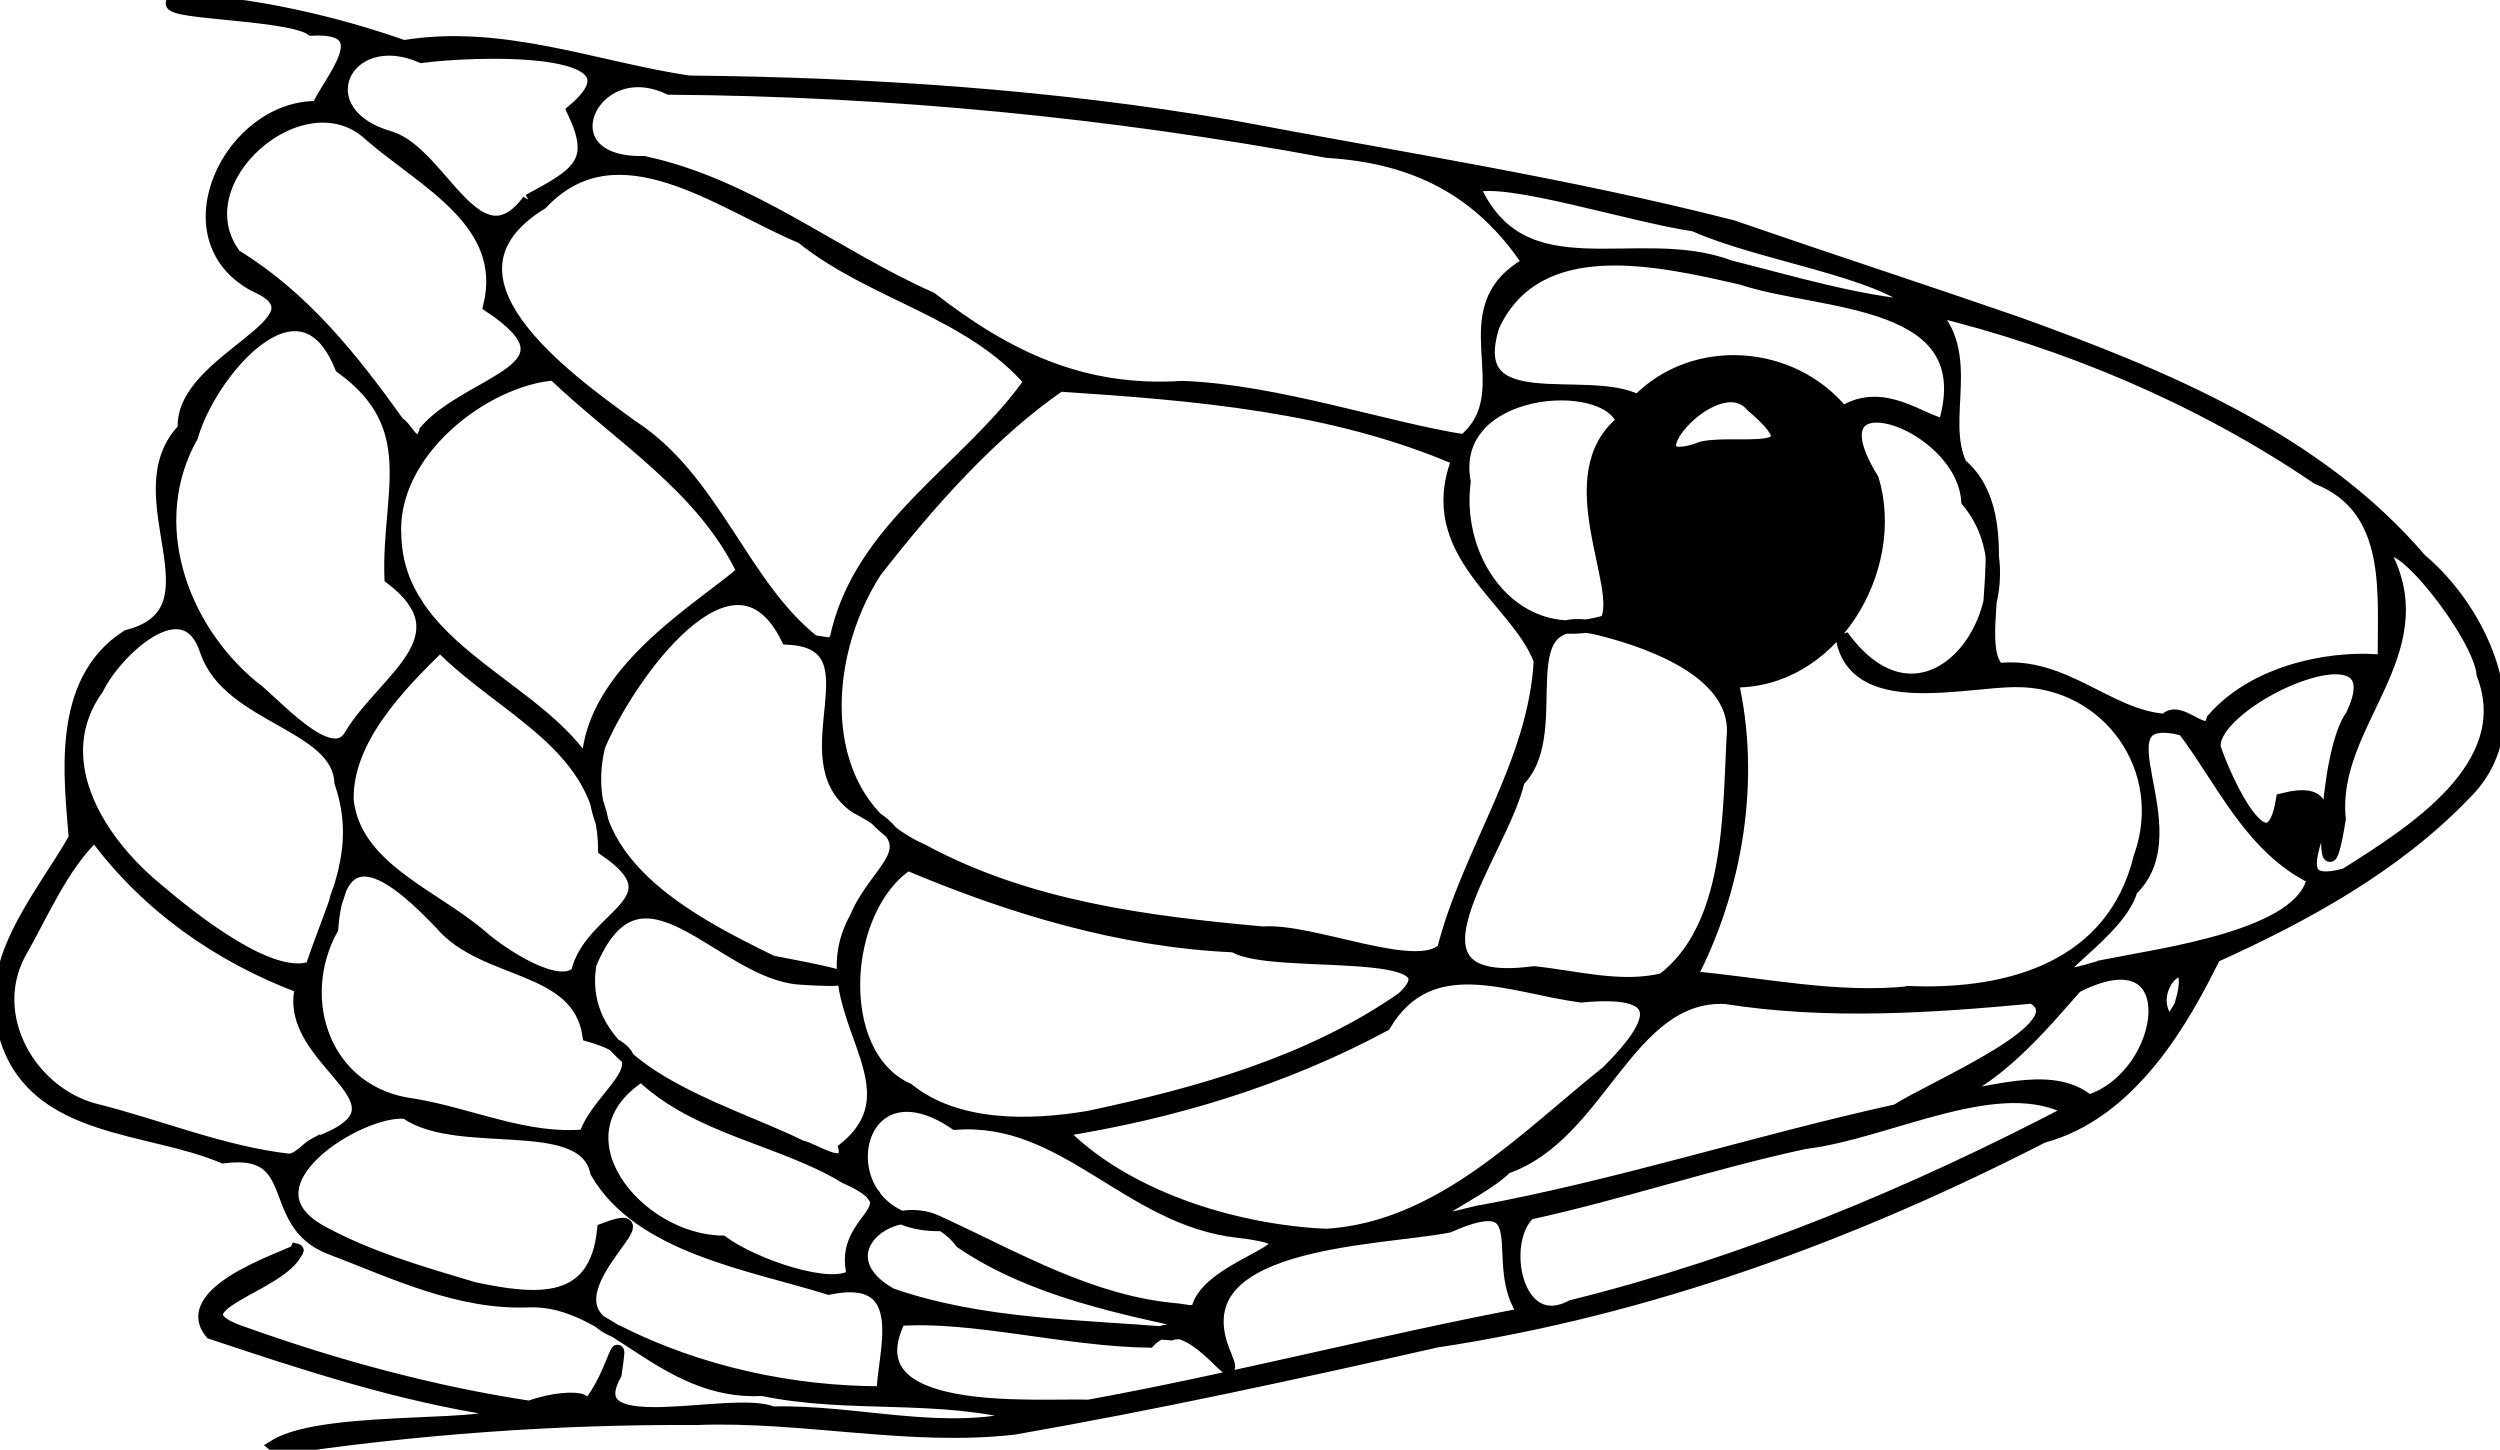 <?xml version="1.0" encoding="UTF-8" standalone="no"?>
<!-- Created with Inkscape (http://www.inkscape.org/) -->

<svg
   xmlns:dc="http://purl.org/dc/elements/1.1/"
   xmlns:cc="http://creativecommons.org/ns#"
   xmlns:rdf="http://www.w3.org/1999/02/22-rdf-syntax-ns#"
   xmlns:svg="http://www.w3.org/2000/svg"
   xmlns="http://www.w3.org/2000/svg"
   xmlns:sodipodi="http://sodipodi.sourceforge.net/DTD/sodipodi-0.dtd"
   xmlns:inkscape="http://www.inkscape.org/namespaces/inkscape"
   width="263.323mm"
   height="152.701mm"
   viewBox="0 0 263.323 152.701"
   version="1.1"
   id="svg8"
   inkscape:version="0.92.5 (2060ec1f9f, 2020-04-08)"
   sodipodi:docname="idPage1Img1.svg">
  <defs
     id="defs2" />
  <sodipodi:namedview
     id="base"
     pagecolor="#ffffff"
     bordercolor="#666666"
     borderopacity="1.0"
     inkscape:pageopacity="0.0"
     inkscape:pageshadow="2"
     inkscape:zoom="0.98994949"
     inkscape:cx="1321.8894"
     inkscape:cy="736.23022"
     inkscape:document-units="mm"
     inkscape:current-layer="layer1"
     showgrid="false"
     fit-margin-top="0"
     fit-margin-left="0"
     fit-margin-right="0"
     fit-margin-bottom="0"
     inkscape:window-width="1920"
     inkscape:window-height="1043"
     inkscape:window-x="0"
     inkscape:window-y="0"
     inkscape:window-maximized="1"
     inkscape:object-nodes="false" />
  <g
     inkscape:label="Layer 1"
     inkscape:groupmode="layer"
     id="layer1"
     transform="translate(85.581,-24.992)">
    <path
       style="fill:#000000;stroke:#000000;stroke-width:1.4;stroke-miterlimit:4;stroke-dasharray:none;stroke-opacity:1"
       d="m -56.569,177.288 c 5.451,-3.337 25.137,-1.484 23.51,-3.808 -10.352,-1.537 -20.38,-4.833 -30.258,-8.129 -3.822,-4.629 9.806,-8.471 8.994,-8.663 -1.566,3.88 -14.062,5.991 -5.497,8.789 9.738,3.47 19.801,6.206 29.998,7.753 5.217,-1.872 8.979,-0.161 1.41,0.469 6.066,4.73 8.843,-12.468 7.609,-3.97 -4.133,7.407 12.266,2.315 16.62,4.105 8.88,-0.235 18.113,2.683 26.71,0.313 -9.234,-2.573 -18.507,-0.883 -27.802,-2.818 -10.537,0.587 -15.972,-9.581 -24.545,-9.335 -7.439,0.33 -14.361,-3.062 -21.071,-5.611 -6.746,-2.686 -2.578,-10.678 -11.172,-9.554 -7.816,-3.326 -19.552,-2.584 -22.765,-12.24 -2.854,-7.999 3.517,-14.867 7.19,-21.315 -0.47,-6.165 -1.969,-16.506 5.5,-21.251 10.513,-2.687 -0.783,-14.933 5.982,-21.841 -0.527,-7.374 15.945,-11.431 7.414,-15.161 -9.343,-5.005 -2.543,-18.873 6.678,-18.697 0.934,-2.521 6.84,-8.654 -0.687,-8.275 -2.629,-1.831 -17.103,-1.624 -14.328,-3.049 8.15,0.357 16.822,2.386 24.019,4.921 10.332,-1.71 20.045,2.218 30.007,3.726 19.091,0.191 38.177,1.45 56.993,4.663 17.666,3.347 35.472,6.101 52.939,10.562 10.026,3.468 19.986,6.706 29.944,10.151 15.436,5.572 31.628,12.196 42.502,24.92 6.656,5.563 12.037,17.363 4.721,24.607 -7.316,7.622 -16.866,12.856 -26.408,17.159 -3.249,6.626 -8.753,16.491 -18.069,18.973 -20.037,10.282 -41.485,18.169 -63.844,21.546 -14.73,3.342 -29.559,6.563 -44.456,9.168 -10.976,1.287 -22.339,-1.443 -33.496,-1.007 -14.801,-0.089 -29.77,1.01 -44.316,3.2 l -0.024,-0.3 z m 34.577,-3.723 c -1.377,-0.406 -0.25,0.438 0,0 z m 51.084,-0.448 c 15.432,-2.811 30.612,-6.781 45.975,-9.7 -3.975,-5.256 1.782,-13.664 -8.084,-9.285 -7.772,1.491 -28.894,1.438 -23.51,13.69 1.841,4.657 -3.976,-5.887 -8.031,-1.579 -8.61,-0.106 -18.758,-2.86 -26.311,-2.284 -5.317,10.677 14.23,8.982 19.96,9.158 z m -21.629,-1.412 c -0.096,-3.738 3.422,-12.945 -5.746,-11.041 -8.275,-2.587 -19.872,-4.343 -24.438,-12.224 -1.352,-6.407 -14.471,-2.347 -20.121,-6.292 -4.711,-0.55 -17.951,7.622 -8.928,12.594 4.976,2.731 10.627,4.359 16.085,5.983 6.821,1.46 12.881,1.873 13.697,-6.201 8.058,-3.078 -7.655,7.248 1.441,10.743 8.612,4.345 18.429,6.463 28.01,6.439 z m 33.509,-7.139 c -8.229,-1.801 -17.799,-3.661 -25.278,-8.746 -5.162,-6.768 -15.9,0.835 -7.407,5.547 9.431,3.274 19.654,3.295 29.506,4.101 0.913,-0.375 2.876,0.481 3.179,-0.903 z m -0.408,-1.487 c 0.8,-5.172 15.247,-7.134 4.246,-8.409 C 33.302,153.396 26.58,142.405 15.058,143.301 3.553,135.474 0.721,154.405 13.675,153.964 c 8.005,3.699 15.784,8.265 24.826,9.018 l 1.228,0.181 0.835,-0.084 z m 39.424,-0.466 c 18.407,-4.565 35.974,-11.901 52.696,-20.655 -7.485,-4.396 -19.248,2.296 -28.172,3.363 -9.779,2.095 -19.264,5.307 -29.029,7.444 -3.3,2.978 -1.421,13.009 4.505,9.848 z M 4.324,159.293 c -1.654,-6.194 6.868,-6.892 -0.868,-10.332 -6.604,-4.032 -15.609,-5.107 -21.468,-10.758 -9.78,6.275 -0.536,17.495 8.483,17.63 3.331,2.472 11.831,5.355 13.853,3.459 z m 49.778,-4.172 c 12.019,-0.749 20.805,-10.149 29.646,-17.211 5.808,-5.776 5.952,-8.858 -2.769,-8.022 -7.479,-0.973 -15.896,-5.082 -20.759,3.049 -10.666,5.721 -22.282,9.236 -34.215,11.11 6.751,7.018 18.316,10.622 28.098,11.073 z m 15.874,-2.414 c 14.95,-2.743 29.4,-7.449 44.236,-10.718 3.792,-2.487 19.581,-8.964 14.287,-11.991 -10.78,1.004 -21.582,1.739 -32.363,0.042 -10.343,-0.428 -13.146,14.486 -23.111,17.904 -2.742,2.914 -14.376,7.599 -3.049,4.763 z M 3.439,145.965 c 8.435,-6.886 -4.152,-14.883 1.17,-24.3 2.253,-5.511 8.248,-7.431 0.007,-11.676 -7.364,-5.055 2.786,-17.304 -7.248,-17.795 -5.781,-11.746 -16.964,4.306 -19.909,11.405 -2.831,12.059 9.35,18.384 18.252,22.732 4.131,0.812 12.252,2.255 3.063,1.681 -8.435,-0.486 -16.803,-14.437 -22.222,-1.497 -1.898,11.279 14.034,15.205 22.278,19.297 1.124,0.14 4.931,2.88 4.609,0.154 z m -55.756,-0.497 c 11.77,-4.27 -3.527,-8.513 -1.477,-16.507 -8.627,-3.213 -16.31,-8.584 -21.802,-16.075 -3.499,3.315 -5.547,8.325 -7.984,12.573 -3.484,6.639 1.154,14.578 7.841,16.428 6.844,1.696 13.556,4.521 20.59,5.322 1.069,-0.024 1.897,-1.264 2.832,-1.742 z m 28.387,-0.828 c 1.607,-4.779 9.208,-8.093 0.393,-10.623 -1.144,-7.55 -10.964,-6.359 -15.566,-11.747 -4.44,-4.657 -10.729,-10.208 -11.552,0.535 -4.141,7.54 -0.73,17.455 8.644,18.6 6.041,1.011 11.894,3.832 18.08,3.235 z m 53.022,-1.949 c 11.521,-2.438 23.238,-5.707 33.022,-12.48 6.759,-6.059 -13.68,-3.111 -17.712,-5.607 -11.919,-0.51 -23.604,-4.067 -34.369,-8.622 -7.124,4.712 -8.093,20.175 0.002,23.785 5.105,4.12 12.854,3.98 19.057,2.924 z M 134.41,141.007 c 8.562,-2.685 10.56,-18.221 -1.338,-12.111 -3.343,3.78 -8.8,10.448 -14.592,11.932 5.114,-0.308 11.888,-3.199 15.93,0.179 z m 9.68,-9.988 c 2.464,-7.687 -4.732,-1.945 -1.121,1.793 l 1.121,-1.793 z m -28.463,-1.463 c 10.689,0.399 21.406,-2.771 24.216,-14.267 3.34,-9.238 -3.324,-18.607 -12.992,-18.623 -5.838,-0.01 -17.201,3.194 -18.41,-4.67 9.456,13.046 21.347,-4.517 13.254,-14.243 -0.611,-8.616 -17.278,-13.824 -10.072,-2.264 2.852,9.514 -4.335,21.525 -14.81,21.21 2.401,10.379 0.488,21.952 -4.408,31.263 7.707,0.68 15.446,2.427 23.222,1.595 z m -26.023,-1.372 c 7.11,-5.474 6.945,-16.924 7.365,-25.413 0.818,-6.867 -8.589,-10.124 -13.591,-11.433 -11.104,-3.058 -3.714,10.552 -9.059,15.875 -1.694,7.638 -14.198,22.348 1.667,20.248 4.489,0.458 9.122,1.807 13.618,0.723 z m -114.355,-0.724 c 1.372,-6.069 10.954,-7.505 2.87,-13.005 -0.055,-10.958 -10.669,-14.668 -17.352,-21.52 -4.255,4.162 -9.949,9.911 -9.793,16.329 0.761,7.275 9.331,10.143 14.267,14.507 2.169,1.859 7.989,5.685 10.008,3.689 z m -27.983,-0.543 c 2.376,-7.154 5.556,-12.246 3.073,-19.516 -0.275,-6.19 -11.81,-6.844 -14.169,-13.867 -2.269,-7.008 -9.647,0.094 -11.497,3.916 -5.288,7.314 -0.183,15.798 5.897,20.938 4.15,3.559 12.474,10.147 16.696,8.53 z m 188.611,-0.118 c 6.447,-1.3 21.137,-3.168 22.232,-9.342 -6.639,-3.2 -9.713,-10.5 -13.68,-15.657 -9.993,-2.526 1.153,10.525 -5.547,16.909 -1.427,5.3 -13.734,11.352 -3.005,8.091 z M 66.482,124.995 C 69.127,114.614 76.087,105.46 76.664,94.563 74.238,88.043 64.14,83.247 68.04,73.356 54.852,67.651 40.226,66.473 26.029,65.543 18.787,70.534 12.165,77.999 6.581,85.194 c -5.929,9.216 -6.704,24.183 4.973,29.387 11.065,5.985 23.532,7.576 35.849,8.694 5.252,-0.395 16.203,4.555 19.079,1.721 z m 95.024,-7.872 c 6.985,-4.43 18.233,-11.393 14.463,-21.124 -0.303,-4.087 -9.528,-15.761 -10.346,-12.613 5.489,10.485 -5.857,17.83 -4.821,27.871 -1.885,11.7 -1.656,-6.816 1.356,-10.87 5.241,-10.781 -14.975,-1.797 -14.536,3.314 1.157,3.515 5.873,13.761 7.222,5.531 9.75,-2.44 -2.756,10.527 6.662,7.891 z M -23.551,104.264 c 1.116,-9.023 12.062,-15.34 16.292,-19.045 -4.269,-8.993 -13.093,-14.248 -19.979,-20.853 -7.285,0.559 -17.443,8.201 -16.761,17.258 0.423,11.131 13.344,15.117 19.288,22.692 l 0.844,0.609 0.316,-0.661 z m -25.031,-1.898 c 3.547,-5.796 12.356,-10.321 4.19,-16.518 -0.314,-8.902 3.465,-15.946 -5.23,-22.199 -4.359,-10.892 -13.935,0.707 -15.786,7.284 -5.101,9.054 -1.191,20.126 6.397,26.412 2.025,1.365 8.359,8.94 10.43,5.022 z m 196.098,-1.564 c 4.882,-5.669 13.829,-6.686 18.054,-6.112 -0.091,-7.149 1.135,-16.113 -7.057,-19.384 -12.363,-8.393 -26.415,-14.315 -40.91,-17.806 4.987,4.668 0.97,11.539 3.298,16.44 6.653,5.628 0.811,18.762 4.007,21.591 6.903,-0.774 11.565,4.944 17.578,5.348 1.519,-1.805 4.44,2.453 5.029,-0.076 z M 2.469,92.447 C 4.903,80.505 16.435,74.511 23.001,65.172 16.532,57.698 6.38,55.989 -1.122,49.962 -9.742,46.369 -20.514,37.867 -28.549,46.361 c -12.584,7.759 2.498,18.454 9.466,23.533 8.702,5.625 11.601,16.69 19.172,22.694 l 1.754,0.26 0.625,-0.401 z M 83.634,90.442 c 2.017,-3.547 -5.279,-15.427 1.728,-21.035 -1.681,-5.096 -18.567,-3.922 -16.737,6.336 -1.121,8.727 5.574,17.756 15.009,14.699 z m 10.131,-18.271 c 3.884,-0.788 12.132,1.395 5.223,-4.448 -3.881,-4.673 -14.068,7.8 -5.223,4.448 z M 68.638,71.435 C 75.003,66.201 66.671,57.537 75.497,52.707 70.356,44.956 63.426,41.486 54.227,40.924 31.363,36.69 8.17,34.439 -15.093,34.268 c -8.276,-3.929 -13.447,8.086 -2.689,7.856 11.216,2.409 20.016,9.785 30.242,14.316 8.035,6.236 15.989,10.047 26.511,9.372 9.903,0.362 21.653,4.409 29.667,5.624 z M -40.705,70.375 c 4.768,-5.379 16.855,-6.43 6.724,-13.156 2.125,-8.857 -6.896,-13.083 -12.609,-18.044 -7.05,-6.593 -20.242,4.872 -14.252,12.755 7.199,4.397 12.323,10.847 17.214,17.681 0.812,0.294 1.974,3.569 2.923,0.764 z M 119.245,69.794 C 123.4,56.101 106.261,57.133 97.857,54.288 89.296,52.352 76.361,49.221 71.678,59.282 c -3.244,10.138 9.79,5.162 15.264,7.976 5.937,-6.102 16.265,-5.323 21.562,1.226 4.264,-2.727 8.253,0.933 10.741,1.309 z M 116.503,57.307 C 112.552,53.472 99.864,51.81 92.883,48.68 85.929,47.627 73.057,43.44 69.595,44.615 c 5.087,11.669 17.217,4.798 27.002,8.48 6.437,1.617 13.737,3.814 19.906,4.213 z M -29.882,46.134 c 5.426,-2.882 7.261,-4.104 4.704,-9.482 8.659,-7.294 -11.007,-6.404 -15.99,-5.727 -8.135,-3.525 -12.6,6.015 -3.216,8.621 5.342,1.821 9.108,13.779 14.502,6.587 z"
       id="path880"
       inkscape:connector-curvature="0"
       sodipodi:nodetypes="cccccccccccccccccccccccccccccccccccccccccccccccccccccccccccccccccccccccccccccccccccccccccccccccccccccccccccccccccccccccccccccccccccccscccccccccccccccccccccccccccccccccccccccccccccccccccccccccccccccccccccccccccccccccccccccccccccccccccccccccccccccccc" />
    <path
       style="fill:none;stroke:none;stroke-width:0.265px;stroke-linecap:butt;stroke-linejoin:miter;stroke-opacity:1"
       d="m 80.304,127.281 2.835,0.472 3.591,0.047 c 2.045,0.528 3.575,-0.662 4.866,-2.646 1.1,-1.634 1.922,-3.454 2.646,-5.339 0.851,-3.522 1.641,-7.146 1.748,-11.906 0.353,-3.857 0.34,-6.772 -0.189,-8.363 -1.525,-2.149 -2.806,-4.373 -7.134,-5.67 0,0 -3.307,-1.417 -7.04,-2.221 l -1.984,-4e-6 c -3.26,-0.236 -2.929,12.804 -2.929,12.804 0,0 -0.921,2.746 -1.795,3.213 -0.567,3.059 -2.362,5.953 -3.78,8.835 -1.251,3.374 -3.462,7.156 -1.89,9.119 1.276,1.937 7.371,1.039 7.371,1.039 z"
       id="path1973"
       inkscape:connector-curvature="0"
       sodipodi:nodetypes="cccccccccccccccc" />
    <path
       style="fill:none;stroke:none;stroke-width:0.265px;stroke-linecap:butt;stroke-linejoin:miter;stroke-opacity:1"
       d="m 97.691,97.374 c 1.141,5.229 0.851,10.457 0.378,15.686 -0.789,5.045 -2.493,9.725 -4.536,14.269 7.166,1.005 14.332,2.198 21.497,1.748 9.914,-0.456 20.572,-1.503 24.332,-14.269 2.19,-11.697 -3.222,-16.22 -11.576,-17.387 -8.689,0.066 -11.965,0.814 -12.993,0.52 0,0 -4.761,0.319 -6.993,-5.339 -2.751,2.967 -6.228,4.32 -10.111,4.772 z"
       id="path1975"
       inkscape:connector-curvature="0"
       sodipodi:nodetypes="ccccccccc" />
  </g>
</svg>
